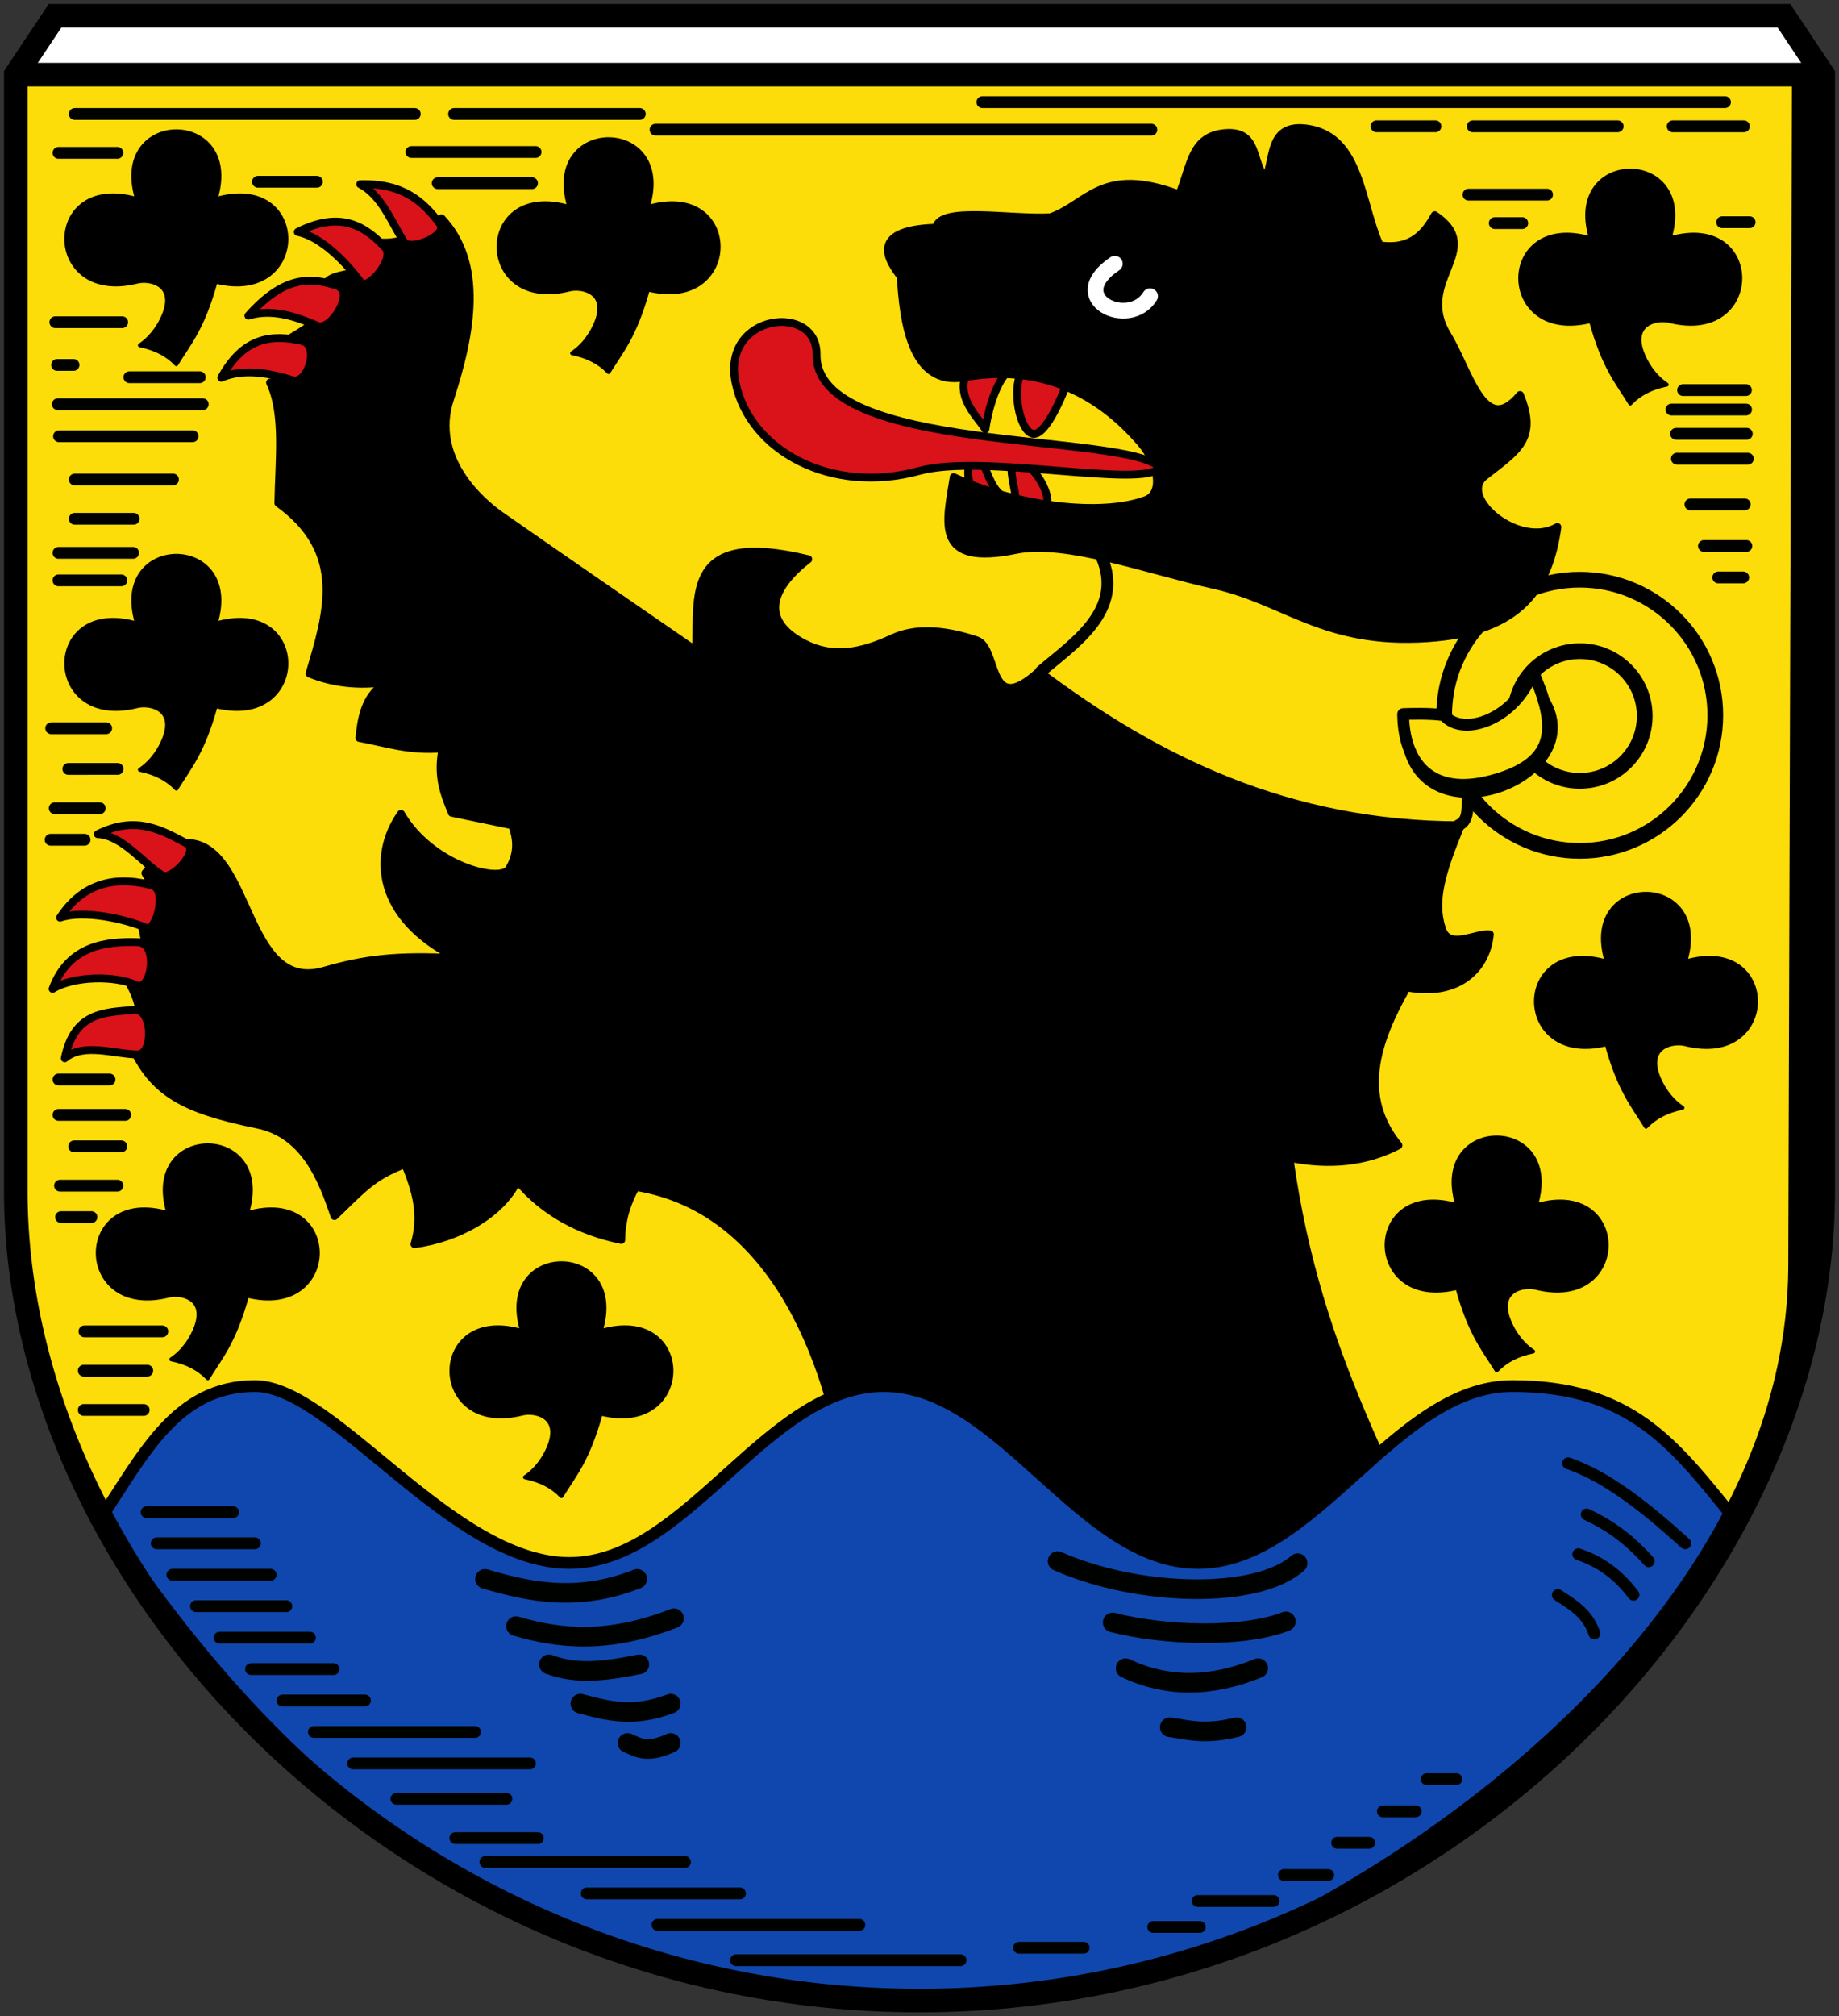 <svg xmlns="http://www.w3.org/2000/svg" viewBox="0 0 438.75 480.937" height="513" width="468"><rect x="0" y="0" width="438.75" height="480.937" fill="#333333" stroke="none"/><g transform="translate(.469)"><path d="M3.297 284.062V17.812L12.672 3.75H425.14l9.375 14.063v266.25c0 94.687-93.75 193.124-215.61 193.124-121.86 0-215.61-98.437-215.61-193.125z" fill="#fcdd09"/><path d="M241.737 118.148c-.16-2.49-2.354-8.786.877-8.19 2.837.522 6.953 6.087 6.836 9.943m-18.055-3.155c-1.165-2.74-1.769-7.284 2.104-8.191 1.196 3.716 2.72 7.681 4.382 9.067m4.885-27.775c-1.561 4.601.292 13.029 3.168 13.62 2.876.59 6.683-8.16 7.955-11.607m-24.354-1.034c-.957 4.93 3.548 9.108 5.095 11.534.368-2.705 1.963-10.488 5.332-13.74" fill="#da121a" stroke="#000" stroke-width="1.875" stroke-linecap="round" stroke-linejoin="round"/><path d="M271.692 105.625c-7.843-9.13-21.136-19.322-42.142-15.617-12.622 2.226-14.482-13.447-15.121-24.046-2.58-3.397-8.25-11.115 8.428-11.65.87-5.21 17.61-1.957 27.268-2.48 8.979-3.165 12.226-12.42 30.74-5.453 2.85-6.855 2.829-13.937 10.907-14.626 8.048-.686 6.312 6.648 9.668 10.907 2.25-4.623.474-13.59 10.411-11.899 12.297 2.093 12.267 17.652 16.857 27.764 7.963 1.175 11.042-3.488 13.138-7.188 12.245 8.214-4.912 15.542 2.975 28.507 5.25 8.631 8.777 24.739 17.353 14.378 4.29 10.502-.612 13.213-8.429 19.336-6.421 5.03 8.22 17.45 17.353 12.147-2.002 14.482-8.675 25.045-30.987 26.525-24.747 1.64-33.829-8.913-51.05-12.719-15.089-3.334-35.362-10.78-47.116-8.352-19.796 4.086-16.563-6.628-14.874-17.353 14.873 7.002 35.289 9.447 45.86 5.454 4.273-1.614 2.968-8.737-1.239-13.635z" stroke="#000" stroke-width="1.875" stroke-linecap="round" stroke-linejoin="round"/><path d="M201.786 355.503c48.174 15.065 96.348 25.333 144.522 32.474-13.42-36.536-32.193-62.37-39.167-111.8 9.658 1.952 18.354 1.022 26.029-2.975-9.617-11.77-5.43-24.6 1.983-37.68 11.814 2.287 18.948-3.97 19.832-12.643-3.28-.424-9.735 3.775-11.403-1.239-2.211-6.645-.227-13.357 4.462-24.79-41.173-.03-72.622-15.619-100.645-36.688-12.502 11.409-9.521-5.638-14.874-7.437-7.889-2.65-14.74-2.98-20.08-.495-7.638 3.555-14.31 4.75-21.07 1.239-10.145-5.269-8.439-12.759.991-20.08-29.792-7.244-26.199 8.735-26.773 21.815 0 0-34.498-23.753-46.604-32.226-4.7-3.29-16.725-13.665-12.107-27.764 5.174-15.796 8.072-32.44-2.023-43.134-4.394 3.118-8.655 6.435-15.617 5.702.063 10.185-10.774 5.6-12.395 10.66 3.432 5.581-3.862 9.69-7.932 12.146 9.61 11.116 2.002 9.104-4.958 10.66 3.562 7.65 2.127 18.633 1.983 28.755 16.362 11.816 11.677 26.264 7.437 40.655 5.553 2.27 11.716 3.018 18.592 1.983-5.082 2.833-6.177 7.944-6.693 13.386 6.298 1.14 11.716 3.158 19.831 2.48-1.292 6.723.327 10.696 2.231 15.369l14.378 2.975c1.373 3.74 1.326 6.974-.744 10.411-2.074 3.445-18.55-.745-25.78-13.138-6.964 9.913-5.932 24.858 13.386 34.457-14.661-.824-22.267.252-31.73 2.975-19.193 5.52-17.132-29.881-32.475-30.491-5.614-.224-6.208 2.507-10.164 7.189 2.404 4.194 4.387 8.353-.991 11.899 1.152 4.949 2.234 9.879-3.719 12.89 4.034 6.276 4.478 11.573 1.24 15.865 5.217 12.054 12.984 15.782 30.243 19.336 11.302 2.327 15.405 13.1 18.344 21.815 6.783-6.525 9.043-9.406 16.857-12.395 2.395 5.89 4.388 11.897 2.231 19.088 10.403-1.33 20.75-7.18 24.542-15.122 6.25 7.394 14.572 12.025 24.789 14.13.074-4.936 1.417-9.026 3.47-12.642 34.1 5.483 47.174 44.585 50.571 72.385z" stroke="#000001" stroke-width="1.875" stroke-linecap="round" stroke-linejoin="round"/><path d="M23.736 361.92c9.975-14.895 17.867-31.298 36.617-31.298 18.75 0 46.875 42.188 75 42.188s46.875-42.188 75-42.188 46.875 42.188 75 42.188 46.875-42.188 75-42.188 38.468 13.683 52.717 31.326c-45.263 71.915-107.063 111.982-188.019 115.156-104.027-.688-158.903-51.571-201.315-115.184z" fill="#0f47af" stroke="#000" stroke-width="2.813"/><path d="M32.228 47.497c-6.562-21.562 25.313-21.562 18.75 0 22.5-6.562 22.5 25.313 0 19.688-3.11 11.198-6.245 14.578-9.375 19.687-2.082-2.217-4.95-3.747-8.704-4.504 3.08-2.058 4.987-5.22 5.892-7.683 2.584-7.037-3.687-8.22-6.563-7.5-22.5 5.625-22.5-26.25 0-19.688z" stroke="#000" stroke-width=".938" stroke-linecap="round" stroke-linejoin="round"/><path d="M12.672 3.75L3.297 17.813h431.25L425.172 3.75z" fill="#fff"/><path d="M3.766 17.813h430.469" fill="none" stroke="#000" stroke-width="5.625" stroke-linecap="round" stroke-linejoin="round"/><circle r="32.344" cy="170.616" cx="376.422" fill="none" stroke="#000" stroke-width="3.75" stroke-linecap="round" stroke-linejoin="round"/><circle r="15.469" cx="376.458" cy="170.786" fill="none" stroke="#000" stroke-width="3.75" stroke-linecap="round" stroke-linejoin="round"/><path d="M194.35 84.554c-.345 23.822 73.64 18.489 81.989 26.97-3.897 5.134-42.17-3.4-57.448.795-21.143 5.803-40.56-4.854-43.878-21.071-3.373-16.494 19.515-19.048 19.336-6.694z" fill="#da121a" stroke="#000" stroke-width="1.875" stroke-linejoin="round"/><path d="M265.508 62.91c-12.313 8.254 3.397 15.84 8.407 7.74" fill="none" stroke="#fff" stroke-width="3.75" stroke-linecap="round" stroke-linejoin="round"/><path d="M85.468 43.934c10.248-.3 15.057 4.186 18.979 9.402 2.184 2.904-7.109 6.552-8.496 4.417-2.976-4.582-5.266-11.088-10.483-13.82zM70.567 55.327c9.957-5.01 15.791-1.692 20.853 3.71 2.485 2.65-4.269 10.41-5.773 8.356-3.219-4.394-9.307-10.906-15.08-12.066zM58.788 75.298c8.544-9.568 14.84-9.227 21.148-7.134 4.372 1.45-1.466 10.933-4.698 9.543-4.435-1.909-10.566-4.262-16.45-2.409zM52.33 90.095c5.36-9.773 12.052-10.374 19.278-8.771 4.3.954 1.334 10.5-2.325 9.362-5.2-1.618-11.54-2.91-16.953-.591zM22.849 198.973c9.151-4.622 15.449-.848 21.214 2.21 3.21 1.702-3.656 8.95-5.817 7.605-4.64-2.886-9.515-9.556-15.397-9.815zM13.868 218.89c6.059-9.356 14.997-9.722 22.095-7.62 3.484 1.03.798 11.071-1.538 10.06-4.998-2.163-14.99-4.358-20.557-2.44zM12.082 235.877c3.85-10.46 12.921-11.36 20.32-11.14 5.13.151 3.207 11.981-.373 10.269-4.922-2.354-14.938-2.225-19.947.871zM14.982 252.429c2.275-10.91 9.244-10.96 16.624-11.535 4.392-.342 4.588 10.646.756 10.625-5.446-.03-12.88-2.886-17.38.91z" fill="#da121a" stroke="#000" stroke-width="1.875" stroke-linecap="round" stroke-linejoin="round"/><path d="M429.87 17.813l-.878 284.605c-.455 66.39-57.644 121.505-113.308 152.69" fill="none" stroke="#000" stroke-width="5.625"/><path d="M365.234 160.142c-3.982 11.272-16.644 15.876-21.155 10.474-3.213-.527-8.529-.346-9.784-.29.087 11.144 6.144 20.011 21.412 15.844 16.07-4.387 14.958-13.586 9.527-26.028" fill="#fcdd09" stroke="#000200" stroke-width="2.813" stroke-linecap="round" stroke-linejoin="round"/><path d="M379.91 389.63c-1.494-4.56-4.769-6.656-8.717-9.171m18.06-.064c-3.71-4.93-8.147-8.04-13.179-9.668m16.821 1.673c-4.935-5.587-9.87-8.862-14.806-11.156m23.514 6.878c-9.315-8.454-18.63-15.876-27.944-19.088M83.79 420.622h42.187m-51.562-7.5h38.437m-45.937-7.5h19.687m-27.187-7.5h19.687m-27.187-7.5h21.562m-27.187-7.5h21.562m-27.187-7.5h23.437m-27.187-7.5h23.437m54.976 76.007h47.622M31.421 123.75H17.36m23.438-9.375H17.359m28.125-10.313H13.61m33.588-14.084h-16.8m17.51 6.445H13.323m3.75-9.375h-3.928M55.14 360.692H34.514m3.75-43.125h-18.59m15 9.375h-15.16m14.308 9.375H19.514m156.562 115.312h-36.562m118.562 12.963h-15.419m43.134-4.958h-11.124m28.724-6.197h-18.128m40.934-13.883h-7.653m18.75-7.5h-7.842m17.537-7.684h-7.08m-23.488 22.87h-10.574m-77.149 20.327h-53.56m99.096-436.63H155.926m-3.75-3.75h-44.31m-9.375 0H17.359m398.753 70.504h-17.813m-35.585-44.47h-6.563m60.13 50.26h-16.875m17.135 5.929h-16.935m16.19 10.907h-12.968m13.355 9.916h-10.132m-56.313 58.661c-.314 2.944.626 6.725-2.256 7.957m67.944-59.118h-5.954m-41.601 29.472c10.505 17.27-25.707 32.182-31.926 11.953m80.13-86.11h-15m-138.773 39.681c5.722 13.037-6.994 20.975-14.435 27.433M411.084 24.365H233.896m181.694 5.771h-16.986m-13.125 0h-34.577m17.727 16.29h-18.75m67.084 6.577h-6.562M342.003 30.13H327.94M126.46 43.693h-22.5m4.206 394.742h19.687m-7.5-9.375h-26.25M27.541 282.81H13.85m7.5 7.5h-7.253m5.625-90h-8.12m16.875 73.125h-11.25m12.188-7.5H13.478m12.188-8.438H13.478m11.39-83.793H11.743M75.136 43.356H61.074M27.54 36.46H13.478v0m14.117 146.952H15.834m7.5 9.375h-10.74m16.078-115.93H12.734m15.744 61.578h-15m17.813-6.563H13.478m113.835-95.611H97.679m106.888 422.868H156.39" fill="none" stroke="#000200" stroke-width="2.813" stroke-linecap="round" stroke-linejoin="round"/><path d="M294.559 411.99c-7.653 1.873-11.422.638-15.938 0m-119.062 3.75c-5.622 2.57-7.723 1.12-10.313 0m10.313-9.374c-8.959 3.408-14.945 1.753-21.563 0m14.063-9.375c-8.513 1.69-15.044 2.467-21.563 0m-7.857-9.112c10.503 3.107 22.146 4.194 37.69-1.875m-8.773-9.389c-14.17 5.576-25.69 3.144-36.317 0m193.868-3.744c-9.574 8.576-37.755 8.093-57.246-.496m54.442 14.378c-10.126 3.973-28.89 3.438-41.304.248m34.705 10.907c-11.194 4.572-21.75 4.682-31.622 0" fill="none" stroke="#000200" stroke-width="4.688" stroke-linecap="round" stroke-linejoin="round"/><path d="M397.853 56.872c6.563-21.562-25.312-21.562-18.75 0-22.5-6.562-22.5 25.313 0 19.688 3.11 11.198 6.245 14.578 9.375 19.687 2.082-2.217 4.951-3.747 8.704-4.504-3.079-2.058-4.987-5.22-5.891-7.683-2.585-7.037 3.686-8.22 6.562-7.5 22.5 5.625 22.5-26.25 0-19.688zM135.353 49.372c-6.562-21.562 25.313-21.562 18.75 0 22.5-6.562 22.5 25.313 0 19.688-3.11 11.198-6.245 14.578-9.375 19.687-2.082-2.217-4.95-3.747-8.704-4.504 3.08-2.058 4.987-5.22 5.892-7.683 2.584-7.037-3.687-8.22-6.563-7.5-22.5 5.625-22.5-26.25 0-19.688zM32.228 148.747c-6.562-21.562 25.313-21.562 18.75 0 22.5-6.562 22.5 25.313 0 19.688-3.11 11.198-6.245 14.578-9.375 19.687-2.082-2.217-4.95-3.747-8.704-4.504 3.08-2.058 4.987-5.22 5.892-7.683 2.584-7.037-3.687-8.22-6.563-7.5-22.5 5.625-22.5-26.25 0-19.688zM39.728 289.372c-6.562-21.562 25.313-21.562 18.75 0 22.5-6.562 22.5 25.313 0 19.688-3.11 11.198-6.245 14.578-9.375 19.687-2.082-2.217-4.95-3.747-8.704-4.504 3.08-2.058 4.987-5.22 5.892-7.683 2.584-7.037-3.687-8.22-6.563-7.5-22.5 5.625-22.5-26.25 0-19.688zM124.103 317.497c-6.562-21.562 25.313-21.562 18.75 0 22.5-6.562 22.5 25.313 0 19.688-3.11 11.198-6.245 14.578-9.375 19.687-2.082-2.217-4.95-3.747-8.704-4.504 3.08-2.058 4.987-5.22 5.892-7.683 2.584-7.037-3.687-8.22-6.563-7.5-22.5 5.625-22.5-26.25 0-19.688zM365.978 287.497c6.563-21.562-25.312-21.562-18.75 0-22.5-6.562-22.5 25.313 0 19.688 3.11 11.198 6.245 14.578 9.375 19.687 2.082-2.217 4.951-3.747 8.704-4.504-3.079-2.058-4.987-5.22-5.891-7.683-2.585-7.037 3.686-8.22 6.562-7.5 22.5 5.625 22.5-26.25 0-19.688zM401.603 229.372c6.563-21.562-25.312-21.562-18.75 0-22.5-6.562-22.5 25.313 0 19.688 3.11 11.198 6.245 14.578 9.375 19.687 2.082-2.217 4.951-3.747 8.704-4.504-3.079-2.058-4.987-5.22-5.891-7.683-2.585-7.037 3.686-8.22 6.562-7.5 22.5 5.625 22.5-26.25 0-19.688z" stroke="#000" stroke-width=".938" stroke-linecap="round" stroke-linejoin="round"/><path d="M3.297 284.062V17.812L12.672 3.75H425.14l9.375 14.063v266.25c0 94.687-93.75 193.124-215.61 193.124-121.86 0-215.61-98.437-215.61-193.125z" fill="none" stroke="#000" stroke-width="5.625"/></g></svg>